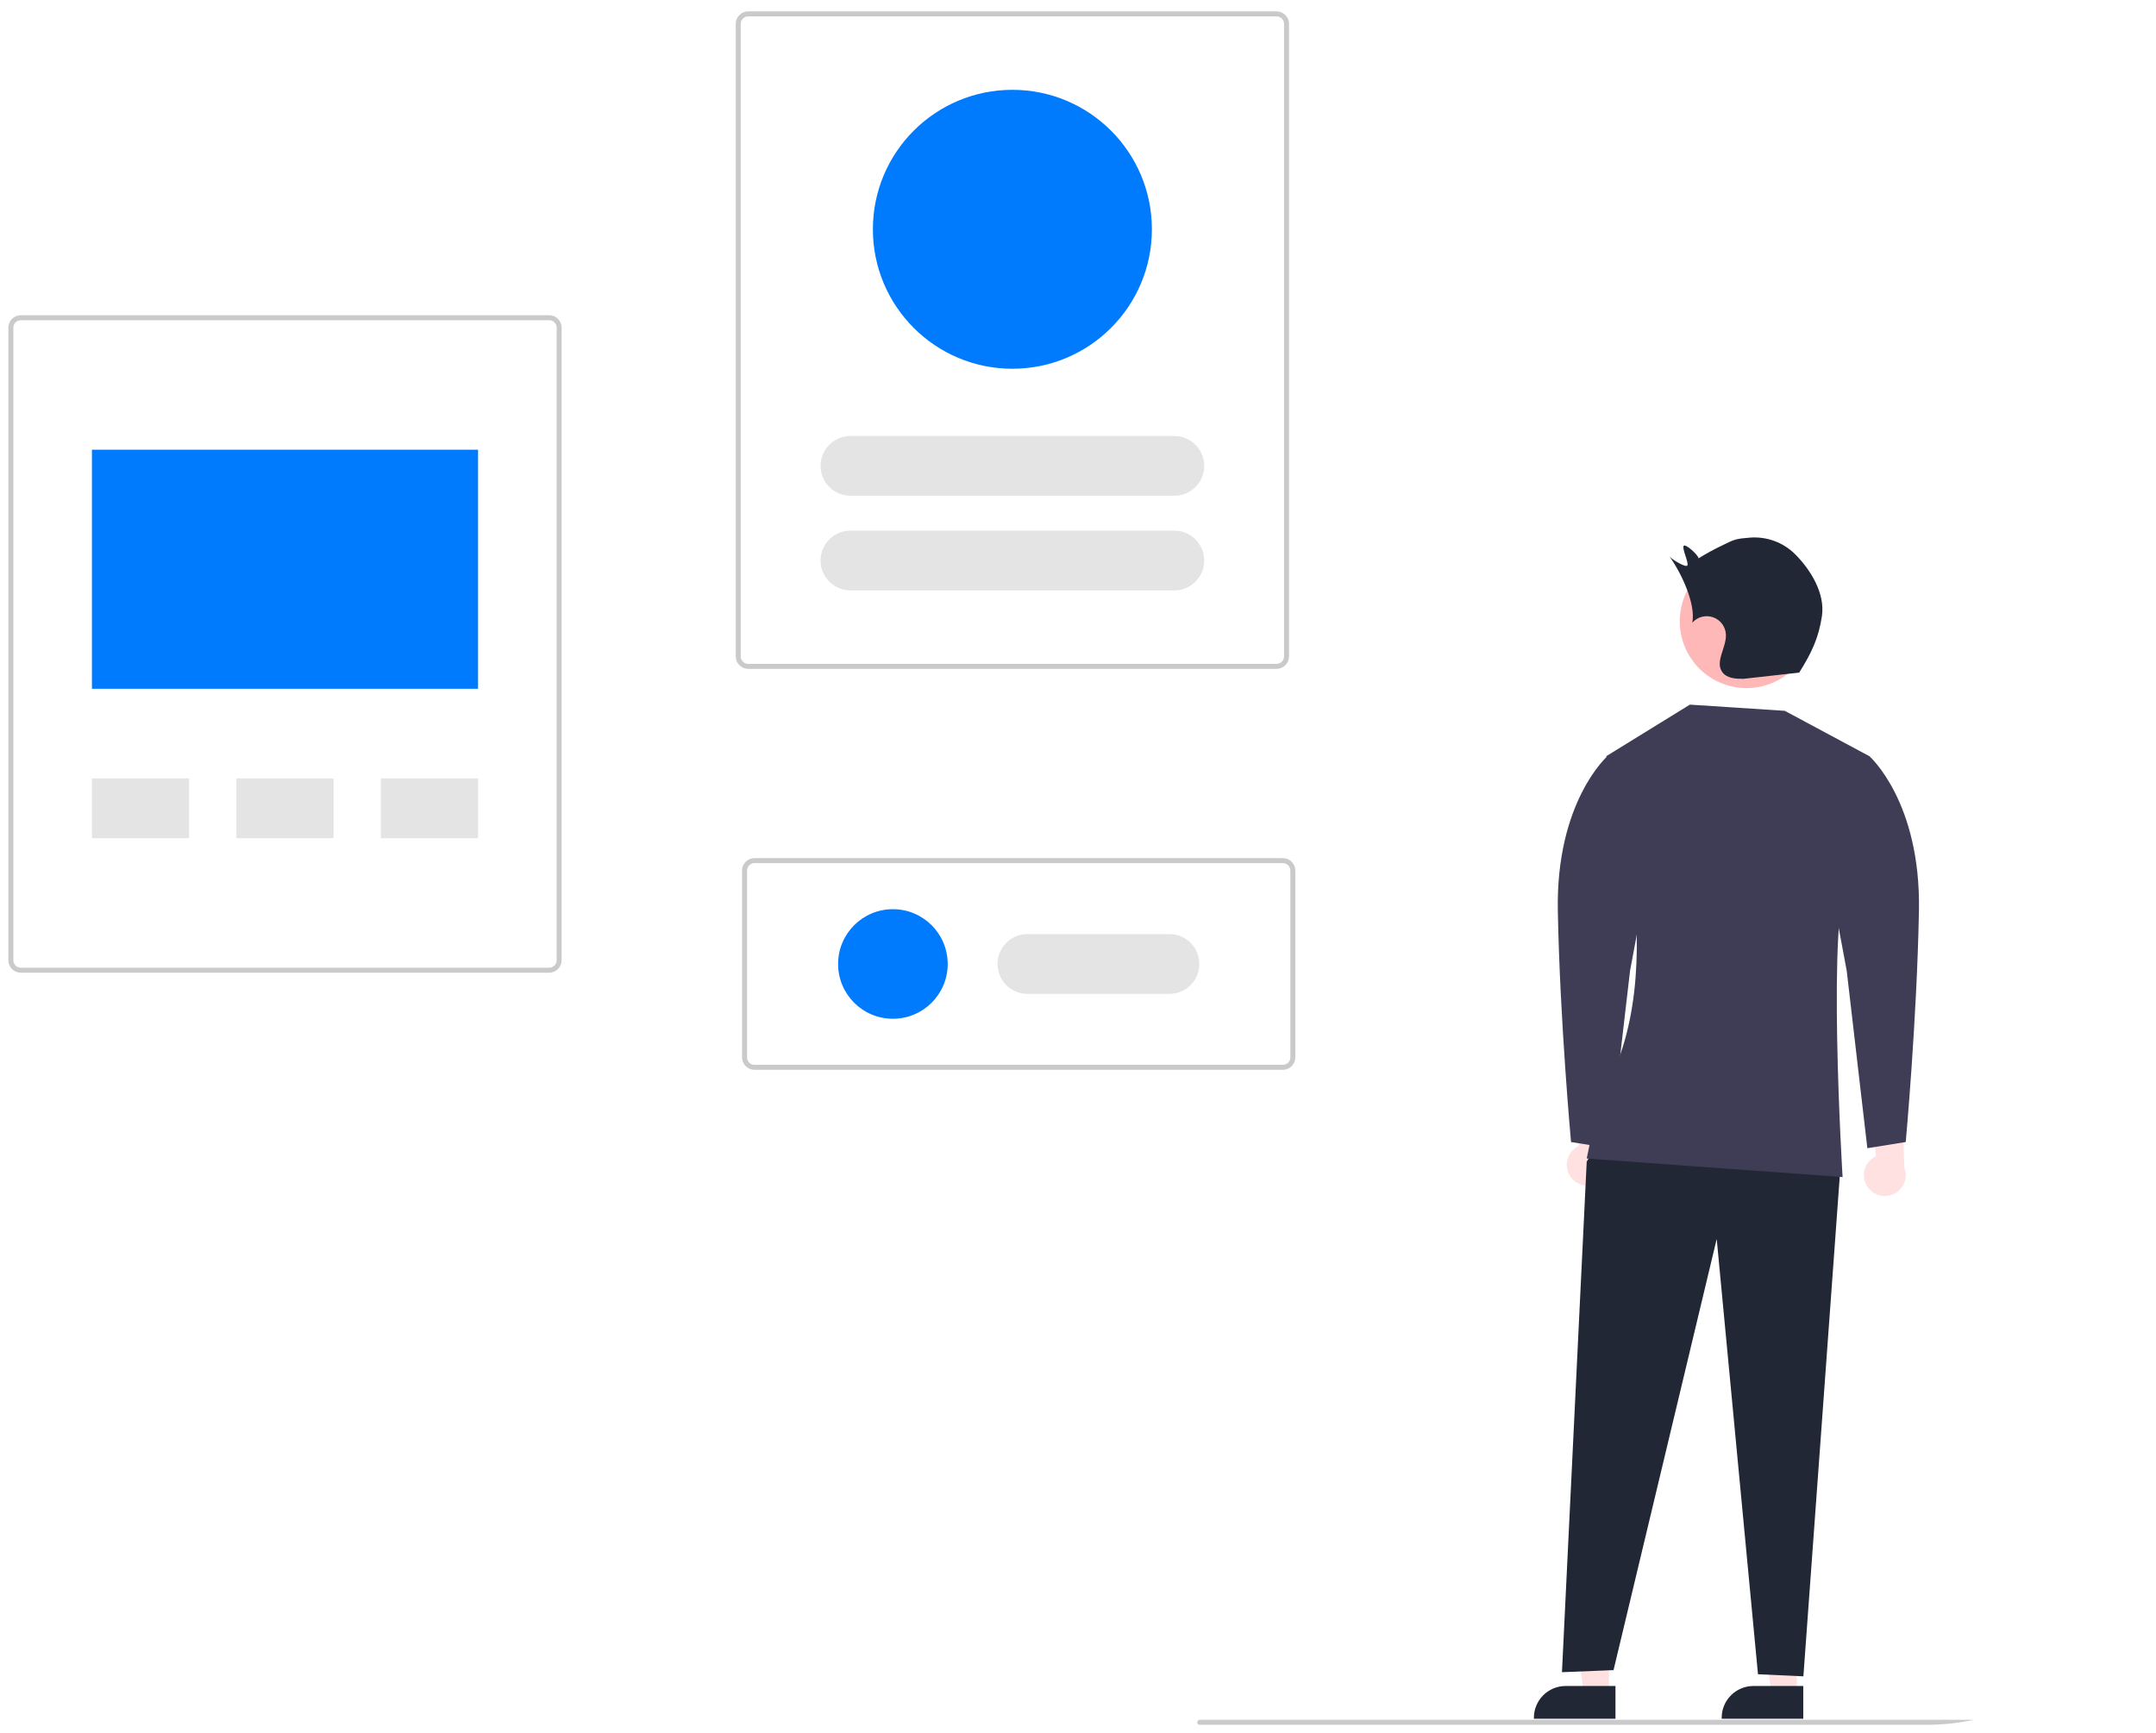 <svg width="153" height="123" viewBox="0 0 153 123" fill="none" xmlns="http://www.w3.org/2000/svg">
<g clip-path="url(#clip0)">
<path d="M38.973 69.044H1.477C1.243 69.044 1.018 68.951 0.852 68.785C0.686 68.619 0.593 68.394 0.593 68.16V23.259C0.593 23.024 0.686 22.8 0.852 22.634C1.018 22.468 1.243 22.375 1.477 22.375H38.973C39.207 22.375 39.432 22.468 39.597 22.634C39.763 22.8 39.856 23.024 39.856 23.259V68.16C39.856 68.394 39.763 68.619 39.597 68.785C39.432 68.951 39.207 69.044 38.973 69.044ZM1.477 22.728C1.336 22.729 1.202 22.785 1.102 22.884C1.003 22.983 0.947 23.118 0.947 23.259V68.16C0.947 68.301 1.003 68.436 1.102 68.535C1.202 68.634 1.336 68.69 1.477 68.691H38.973C39.113 68.69 39.248 68.634 39.347 68.535C39.447 68.436 39.503 68.301 39.503 68.16V23.259C39.503 23.118 39.447 22.983 39.347 22.884C39.248 22.785 39.113 22.729 38.973 22.728H1.477Z" fill="#CACACA"/>
<path d="M33.925 31.921H6.524V48.891H33.925V31.921Z" fill="#007BFE"/>
<path d="M13.419 55.255H6.524V59.498H13.419V55.255Z" fill="#E4E4E4"/>
<path d="M33.925 55.255H27.03V59.498H33.925V55.255Z" fill="#E4E4E4"/>
<path d="M23.672 55.255H16.778V59.498H23.672V55.255Z" fill="#E4E4E4"/>
<path d="M90.591 47.477H53.096C52.861 47.477 52.637 47.383 52.471 47.218C52.305 47.052 52.212 46.827 52.212 46.593V1.692C52.212 1.457 52.305 1.233 52.471 1.067C52.637 0.901 52.861 0.808 53.096 0.808H90.591C90.826 0.808 91.05 0.901 91.216 1.067C91.382 1.233 91.475 1.457 91.475 1.692V46.593C91.475 46.827 91.382 47.052 91.216 47.218C91.05 47.383 90.826 47.477 90.591 47.477ZM53.096 1.161C52.955 1.161 52.82 1.217 52.721 1.317C52.621 1.416 52.566 1.551 52.566 1.692V46.593C52.566 46.734 52.621 46.868 52.721 46.968C52.82 47.067 52.955 47.123 53.096 47.123H90.591C90.732 47.123 90.867 47.067 90.966 46.968C91.066 46.868 91.122 46.734 91.122 46.593V1.692C91.122 1.551 91.066 1.416 90.966 1.317C90.867 1.217 90.732 1.161 90.591 1.161H53.096Z" fill="#CACACA"/>
<path d="M91.039 75.937H53.544C53.309 75.937 53.085 75.844 52.919 75.678C52.753 75.512 52.66 75.287 52.66 75.053V61.795C52.66 61.561 52.753 61.336 52.919 61.17C53.085 61.005 53.309 60.911 53.544 60.911H91.039C91.274 60.911 91.498 61.005 91.664 61.17C91.83 61.336 91.923 61.561 91.923 61.795V75.053C91.923 75.287 91.83 75.512 91.664 75.678C91.498 75.844 91.274 75.937 91.039 75.937ZM53.544 61.265C53.403 61.265 53.268 61.321 53.169 61.42C53.069 61.52 53.014 61.654 53.014 61.795V75.053C53.014 75.194 53.069 75.329 53.169 75.428C53.268 75.527 53.403 75.583 53.544 75.584H91.039C91.18 75.583 91.315 75.527 91.414 75.428C91.514 75.329 91.57 75.194 91.57 75.053V61.795C91.57 61.654 91.514 61.52 91.414 61.42C91.315 61.321 91.18 61.265 91.039 61.265H53.544Z" fill="#CACACA"/>
<path d="M83.334 30.948H60.353C59.182 30.948 58.232 31.898 58.232 33.069V33.069C58.232 34.241 59.182 35.19 60.353 35.19H83.334C84.506 35.19 85.456 34.241 85.456 33.069C85.456 31.898 84.506 30.948 83.334 30.948Z" fill="#E4E4E4"/>
<path d="M83.334 37.666H60.353C59.182 37.666 58.232 38.615 58.232 39.787V39.787C58.232 40.958 59.182 41.908 60.353 41.908H83.334C84.506 41.908 85.456 40.958 85.456 39.787C85.456 38.615 84.506 37.666 83.334 37.666Z" fill="#E4E4E4"/>
<path d="M71.844 26.175C77.311 26.175 81.743 21.743 81.743 16.275C81.743 10.808 77.311 6.376 71.844 6.376C66.376 6.376 61.944 10.808 61.944 16.275C61.944 21.743 66.376 26.175 71.844 26.175Z" fill="#007BFE"/>
<path d="M82.987 66.303H72.91C71.739 66.303 70.789 67.253 70.789 68.425C70.789 69.596 71.739 70.546 72.91 70.546H82.987C84.158 70.546 85.108 69.596 85.108 68.425C85.108 67.253 84.158 66.303 82.987 66.303Z" fill="#E4E4E4"/>
<path d="M63.364 72.314C65.512 72.314 67.253 70.573 67.253 68.425C67.253 66.277 65.512 64.536 63.364 64.536C61.216 64.536 59.475 66.277 59.475 68.425C59.475 70.573 61.216 72.314 63.364 72.314Z" fill="#007BFE"/>
<path d="M152.489 122.429H85.137C85.09 122.429 85.045 122.41 85.012 122.377C84.979 122.344 84.96 122.299 84.96 122.252C84.96 122.205 84.979 122.16 85.012 122.127C85.045 122.094 85.09 122.075 85.137 122.075H152.489C152.536 122.075 152.581 122.094 152.614 122.127C152.647 122.16 152.666 122.205 152.666 122.252C152.666 122.299 152.647 122.344 152.614 122.377C152.581 122.41 152.536 122.429 152.489 122.429Z" fill="#CACACA"/>
<path d="M132.536 84.255C132.413 84.078 132.329 83.877 132.292 83.665C132.255 83.453 132.265 83.235 132.321 83.027C132.377 82.819 132.478 82.626 132.617 82.462C132.756 82.297 132.929 82.165 133.124 82.075L132.604 76.868L135.011 78.131L135.137 82.882C135.267 83.221 135.268 83.595 135.141 83.934C135.014 84.273 134.766 84.554 134.446 84.724C134.125 84.893 133.754 84.938 133.402 84.852C133.05 84.766 132.742 84.553 132.536 84.255V84.255Z" fill="#FFE1E1"/>
<path d="M111.449 83.522C111.326 83.345 111.243 83.144 111.205 82.932C111.168 82.72 111.178 82.502 111.234 82.295C111.29 82.087 111.391 81.894 111.53 81.729C111.669 81.564 111.842 81.432 112.037 81.342L111.517 76.135L113.924 77.399L114.05 82.15C114.18 82.488 114.181 82.862 114.054 83.201C113.927 83.541 113.679 83.822 113.359 83.991C113.038 84.16 112.667 84.206 112.315 84.119C111.963 84.033 111.655 83.82 111.449 83.522V83.522Z" fill="#FFE1E1"/>
<path d="M127.51 120.262H125.715L124.861 113.337H127.51L127.51 120.262Z" fill="#FFE1E1"/>
<path d="M127.968 122.002L122.179 122.002V121.928C122.179 121.331 122.417 120.758 122.839 120.335C123.262 119.913 123.835 119.675 124.433 119.675H124.433L127.968 119.675L127.968 122.002Z" fill="#212734"/>
<path d="M114.184 120.262H112.389L111.535 113.337H114.184L114.184 120.262Z" fill="#FFE1E1"/>
<path d="M114.642 122.002L108.853 122.002V121.928C108.853 121.331 109.091 120.758 109.513 120.335C109.936 119.913 110.509 119.675 111.106 119.675H111.107L114.642 119.675L114.642 122.002Z" fill="#212734"/>
<path d="M126.218 48.261C128.515 47.005 129.36 44.124 128.104 41.827C126.848 39.529 123.967 38.685 121.67 39.941C119.372 41.197 118.528 44.078 119.784 46.375C121.04 48.673 123.92 49.517 126.218 48.261Z" fill="#FFB8B8"/>
<path d="M113.479 81.061L112.601 82.453L110.844 118.696L114.504 118.549L121.826 87.944L124.755 118.842L127.977 118.989L130.591 83.057L113.479 81.061Z" fill="#212734"/>
<path d="M132.662 53.677L126.659 50.456L119.922 50.016L113.987 53.677C113.987 53.677 119.19 69.053 113.479 77.986L112.601 82.233L130.759 83.55C130.759 83.55 129.587 64.514 131.198 62.171C132.809 59.828 132.662 53.677 132.662 53.677Z" fill="#3F3D56"/>
<path d="M130.591 54.477L132.663 53.679C132.663 53.679 136.324 56.901 136.177 64.662C136.031 72.423 135.24 81.063 135.24 81.063L132.516 81.502L131.052 68.908L129.002 57.926L130.591 54.477Z" fill="#3F3D56"/>
<path d="M116.137 54.477L114.065 53.679C114.065 53.679 110.404 56.901 110.551 64.662C110.697 72.423 111.488 81.063 111.488 81.063L114.212 81.502L115.676 68.908L117.726 57.926L116.137 54.477Z" fill="#3F3D56"/>
<path d="M127.371 39.32C126.956 38.912 126.459 38.598 125.912 38.398C125.366 38.199 124.784 38.117 124.204 38.16C123.183 38.243 123.117 38.268 122.2 38.723C121.629 38.994 121.074 39.297 120.539 39.632C120.534 39.414 119.629 38.581 119.483 38.743C119.337 38.904 119.86 39.952 119.743 40.136C119.626 40.319 118.569 39.663 118.458 39.475C119.275 40.602 120.354 42.83 120.095 44.198C120.274 43.996 120.509 43.852 120.77 43.783C121.03 43.715 121.306 43.725 121.56 43.813C121.815 43.9 122.039 44.062 122.202 44.276C122.365 44.491 122.461 44.749 122.478 45.018C122.535 45.953 121.669 46.979 122.235 47.725C122.56 48.152 123.177 48.187 123.713 48.185L127.679 47.743C128.531 46.385 129.062 45.308 129.294 43.721C129.526 42.135 128.508 40.45 127.371 39.32Z" fill="#212734"/>
</g>
<defs>
<clipPath id="clip0">
<rect x="0.593" y="0.808" width="152.072" height="121.623" rx="15.946" fill="white"/>
</clipPath>
</defs>
</svg>
